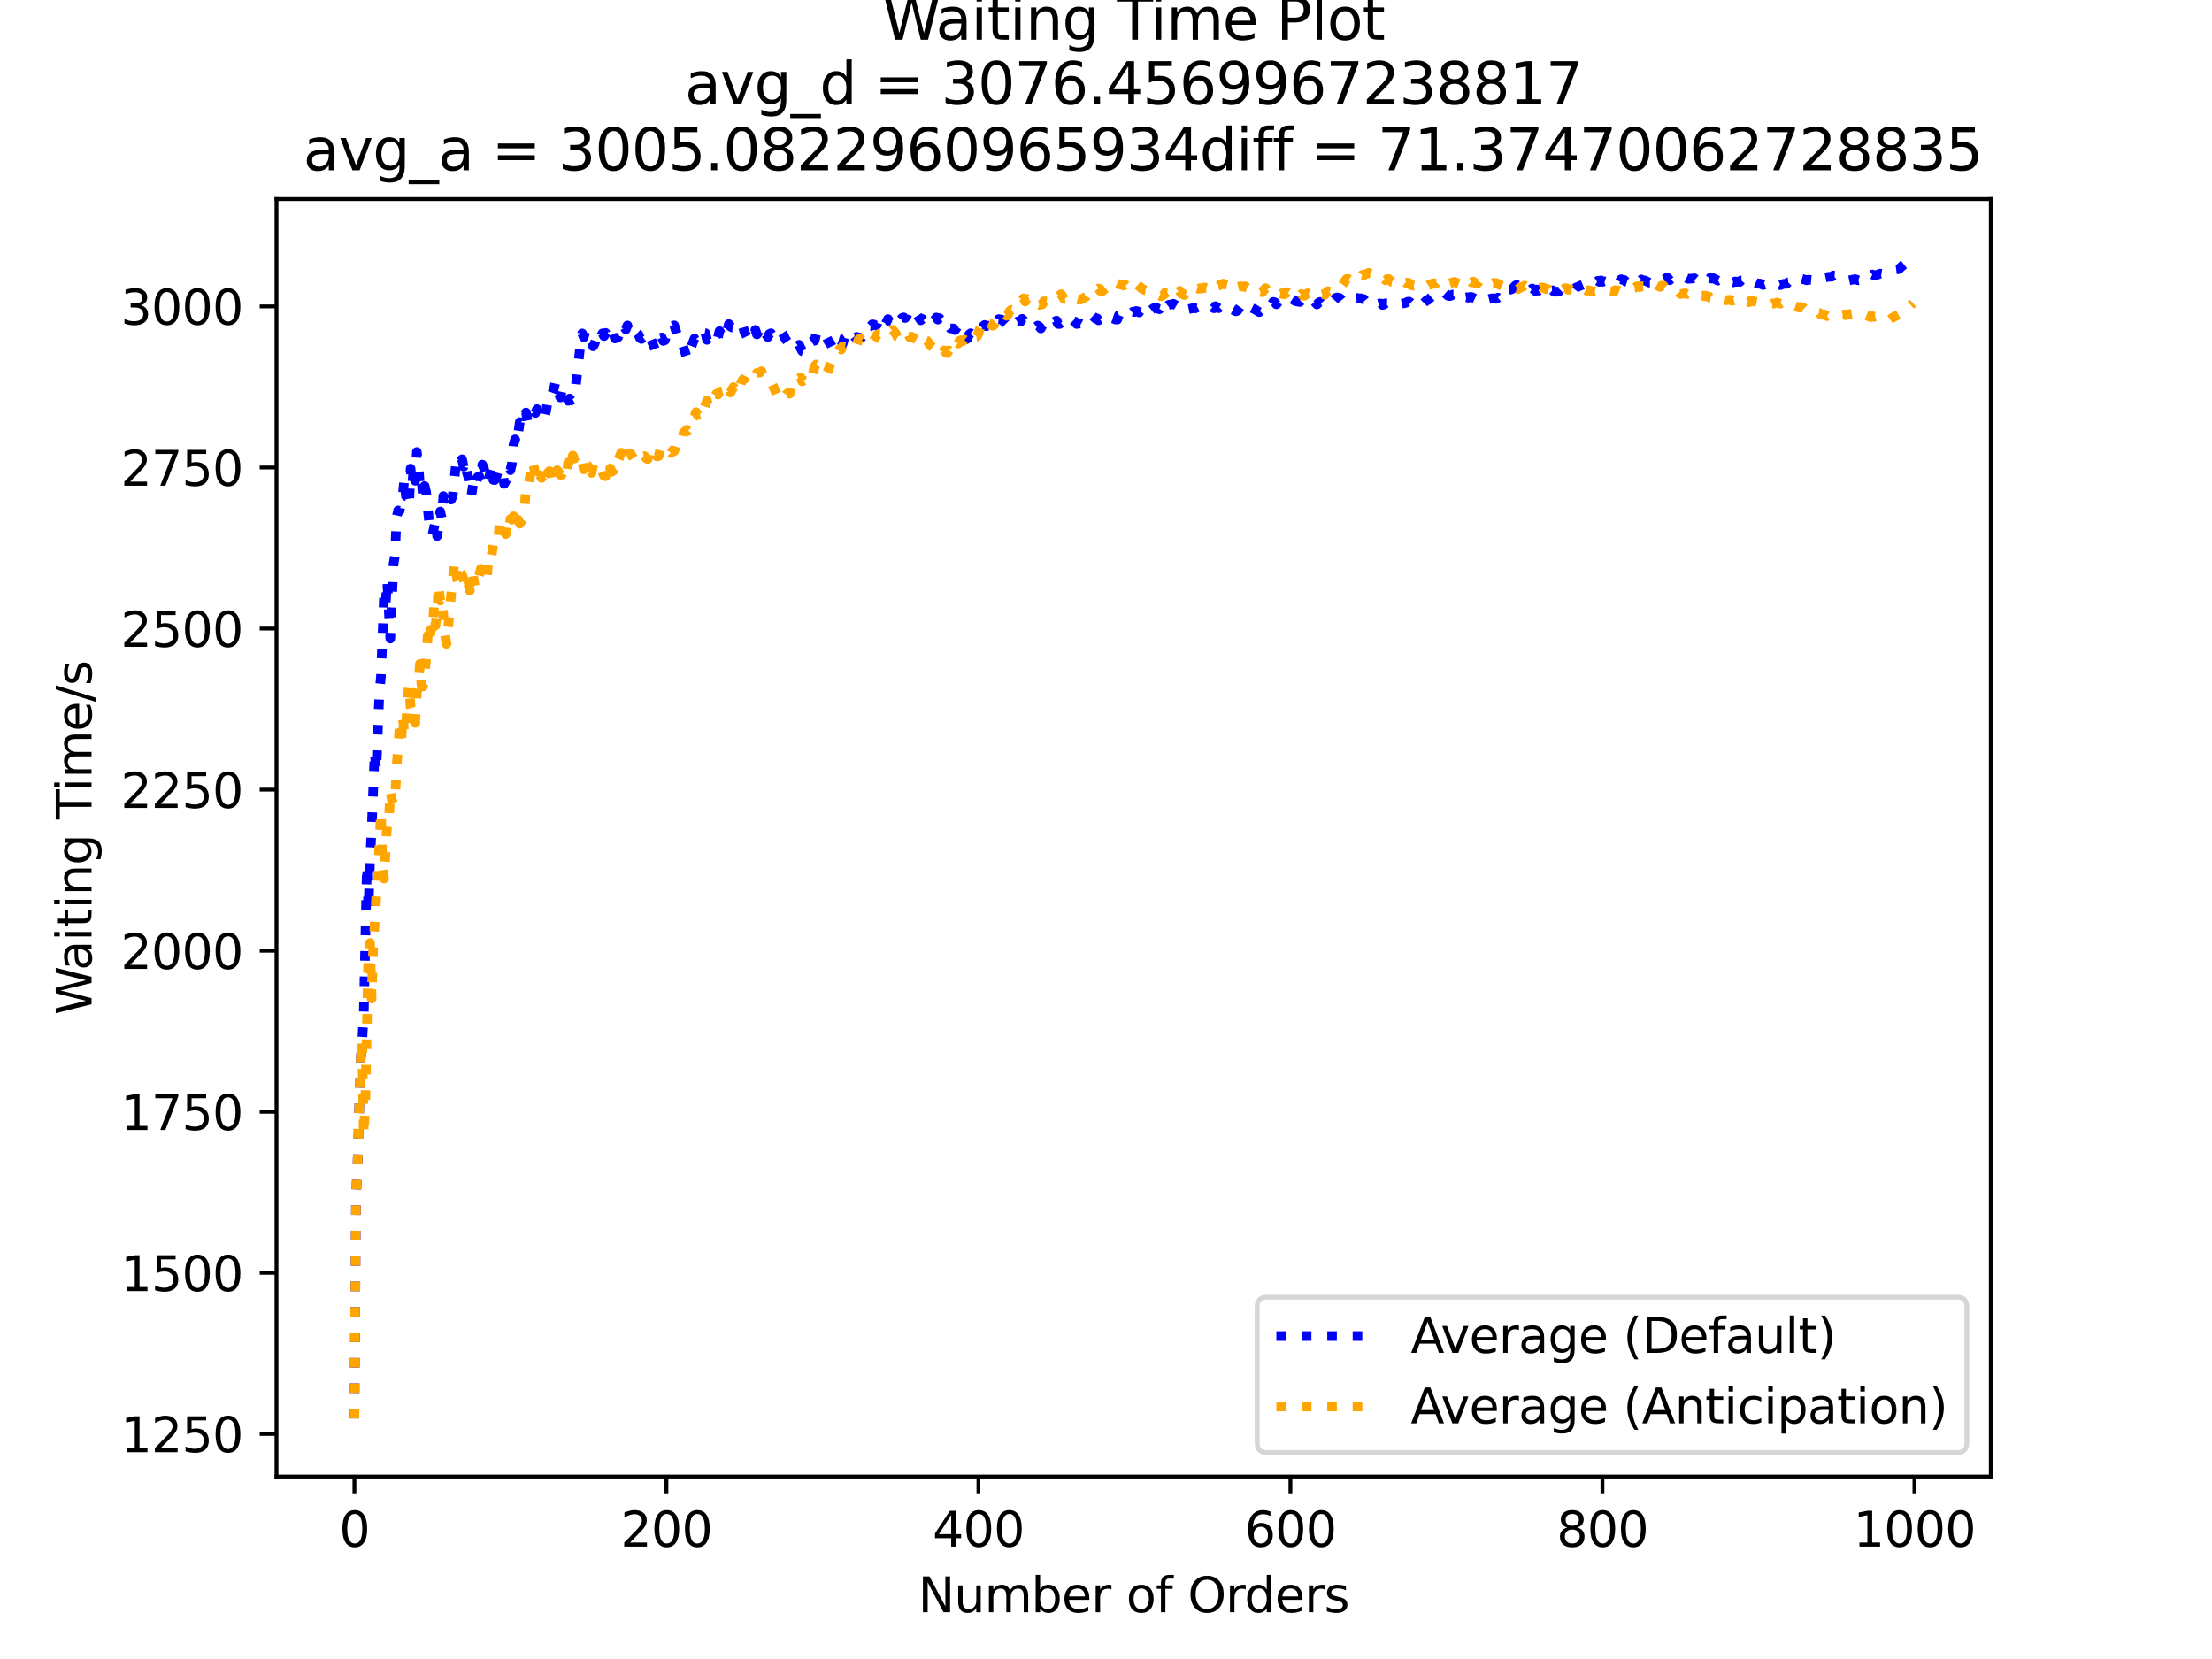 <?xml version="1.0" encoding="utf-8" standalone="no"?>
<!DOCTYPE svg PUBLIC "-//W3C//DTD SVG 1.1//EN"
  "http://www.w3.org/Graphics/SVG/1.1/DTD/svg11.dtd">
<svg xmlns:xlink="http://www.w3.org/1999/xlink" width="460.8pt" height="345.6pt" viewBox="0 0 460.8 345.6" xmlns="http://www.w3.org/2000/svg" version="1.1">
 <defs>
  <style type="text/css">*{stroke-linejoin: round; stroke-linecap: butt}</style>
 </defs>
 <g id="figure_1">
  <g id="patch_1">
   <path d="M 0 345.6 
L 460.8 345.6 
L 460.8 0 
L 0 0 
z
" style="fill: #ffffff"/>
  </g>
  <g id="axes_1">
   <g id="patch_2">
    <path d="M 57.6 307.584 
L 414.72 307.584 
L 414.72 41.472 
L 57.6 41.472 
z
" style="fill: #ffffff"/>
   </g>
   <g id="matplotlib.axis_1">
    <g id="xtick_1">
     <g id="line2d_1">
      <defs>
       <path id="m754c993956" d="M 0 0 
L 0 3.5 
" style="stroke: #000000; stroke-width: 0.8"/>
      </defs>
      <g>
       <use xlink:href="#m754c993956" x="73.833" y="307.584" style="stroke: #000000; stroke-width: 0.8"/>
      </g>
     </g>
     <g id="text_1">
      <!-- 0 -->
      <g transform="translate(70.651 322.182)scale(0.1 -0.1)">
       <defs>
        <path id="DejaVuSans-30" d="M 2034 4250 
Q 1547 4250 1301 3770 
Q 1056 3291 1056 2328 
Q 1056 1369 1301 889 
Q 1547 409 2034 409 
Q 2525 409 2770 889 
Q 3016 1369 3016 2328 
Q 3016 3291 2770 3770 
Q 2525 4250 2034 4250 
z
M 2034 4750 
Q 2819 4750 3233 4129 
Q 3647 3509 3647 2328 
Q 3647 1150 3233 529 
Q 2819 -91 2034 -91 
Q 1250 -91 836 529 
Q 422 1150 422 2328 
Q 422 3509 836 4129 
Q 1250 4750 2034 4750 
z
" transform="scale(0.016)"/>
       </defs>
       <use xlink:href="#DejaVuSans-30"/>
      </g>
     </g>
    </g>
    <g id="xtick_2">
     <g id="line2d_2">
      <g>
       <use xlink:href="#m754c993956" x="138.829" y="307.584" style="stroke: #000000; stroke-width: 0.8"/>
      </g>
     </g>
     <g id="text_2">
      <!-- 200 -->
      <g transform="translate(129.285 322.182)scale(0.1 -0.1)">
       <defs>
        <path id="DejaVuSans-32" d="M 1228 531 
L 3431 531 
L 3431 0 
L 469 0 
L 469 531 
Q 828 903 1448 1529 
Q 2069 2156 2228 2338 
Q 2531 2678 2651 2914 
Q 2772 3150 2772 3378 
Q 2772 3750 2511 3984 
Q 2250 4219 1831 4219 
Q 1534 4219 1204 4116 
Q 875 4013 500 3803 
L 500 4441 
Q 881 4594 1212 4672 
Q 1544 4750 1819 4750 
Q 2544 4750 2975 4387 
Q 3406 4025 3406 3419 
Q 3406 3131 3298 2873 
Q 3191 2616 2906 2266 
Q 2828 2175 2409 1742 
Q 1991 1309 1228 531 
z
" transform="scale(0.016)"/>
       </defs>
       <use xlink:href="#DejaVuSans-32"/>
       <use xlink:href="#DejaVuSans-30" x="63.623"/>
       <use xlink:href="#DejaVuSans-30" x="127.246"/>
      </g>
     </g>
    </g>
    <g id="xtick_3">
     <g id="line2d_3">
      <g>
       <use xlink:href="#m754c993956" x="203.825" y="307.584" style="stroke: #000000; stroke-width: 0.8"/>
      </g>
     </g>
     <g id="text_3">
      <!-- 400 -->
      <g transform="translate(194.281 322.182)scale(0.1 -0.1)">
       <defs>
        <path id="DejaVuSans-34" d="M 2419 4116 
L 825 1625 
L 2419 1625 
L 2419 4116 
z
M 2253 4666 
L 3047 4666 
L 3047 1625 
L 3713 1625 
L 3713 1100 
L 3047 1100 
L 3047 0 
L 2419 0 
L 2419 1100 
L 313 1100 
L 313 1709 
L 2253 4666 
z
" transform="scale(0.016)"/>
       </defs>
       <use xlink:href="#DejaVuSans-34"/>
       <use xlink:href="#DejaVuSans-30" x="63.623"/>
       <use xlink:href="#DejaVuSans-30" x="127.246"/>
      </g>
     </g>
    </g>
    <g id="xtick_4">
     <g id="line2d_4">
      <g>
       <use xlink:href="#m754c993956" x="268.82" y="307.584" style="stroke: #000000; stroke-width: 0.8"/>
      </g>
     </g>
     <g id="text_4">
      <!-- 600 -->
      <g transform="translate(259.277 322.182)scale(0.1 -0.1)">
       <defs>
        <path id="DejaVuSans-36" d="M 2113 2584 
Q 1688 2584 1439 2293 
Q 1191 2003 1191 1497 
Q 1191 994 1439 701 
Q 1688 409 2113 409 
Q 2538 409 2786 701 
Q 3034 994 3034 1497 
Q 3034 2003 2786 2293 
Q 2538 2584 2113 2584 
z
M 3366 4563 
L 3366 3988 
Q 3128 4100 2886 4159 
Q 2644 4219 2406 4219 
Q 1781 4219 1451 3797 
Q 1122 3375 1075 2522 
Q 1259 2794 1537 2939 
Q 1816 3084 2150 3084 
Q 2853 3084 3261 2657 
Q 3669 2231 3669 1497 
Q 3669 778 3244 343 
Q 2819 -91 2113 -91 
Q 1303 -91 875 529 
Q 447 1150 447 2328 
Q 447 3434 972 4092 
Q 1497 4750 2381 4750 
Q 2619 4750 2861 4703 
Q 3103 4656 3366 4563 
z
" transform="scale(0.016)"/>
       </defs>
       <use xlink:href="#DejaVuSans-36"/>
       <use xlink:href="#DejaVuSans-30" x="63.623"/>
       <use xlink:href="#DejaVuSans-30" x="127.246"/>
      </g>
     </g>
    </g>
    <g id="xtick_5">
     <g id="line2d_5">
      <g>
       <use xlink:href="#m754c993956" x="333.816" y="307.584" style="stroke: #000000; stroke-width: 0.8"/>
      </g>
     </g>
     <g id="text_5">
      <!-- 800 -->
      <g transform="translate(324.273 322.182)scale(0.1 -0.1)">
       <defs>
        <path id="DejaVuSans-38" d="M 2034 2216 
Q 1584 2216 1326 1975 
Q 1069 1734 1069 1313 
Q 1069 891 1326 650 
Q 1584 409 2034 409 
Q 2484 409 2743 651 
Q 3003 894 3003 1313 
Q 3003 1734 2745 1975 
Q 2488 2216 2034 2216 
z
M 1403 2484 
Q 997 2584 770 2862 
Q 544 3141 544 3541 
Q 544 4100 942 4425 
Q 1341 4750 2034 4750 
Q 2731 4750 3128 4425 
Q 3525 4100 3525 3541 
Q 3525 3141 3298 2862 
Q 3072 2584 2669 2484 
Q 3125 2378 3379 2068 
Q 3634 1759 3634 1313 
Q 3634 634 3220 271 
Q 2806 -91 2034 -91 
Q 1263 -91 848 271 
Q 434 634 434 1313 
Q 434 1759 690 2068 
Q 947 2378 1403 2484 
z
M 1172 3481 
Q 1172 3119 1398 2916 
Q 1625 2713 2034 2713 
Q 2441 2713 2670 2916 
Q 2900 3119 2900 3481 
Q 2900 3844 2670 4047 
Q 2441 4250 2034 4250 
Q 1625 4250 1398 4047 
Q 1172 3844 1172 3481 
z
" transform="scale(0.016)"/>
       </defs>
       <use xlink:href="#DejaVuSans-38"/>
       <use xlink:href="#DejaVuSans-30" x="63.623"/>
       <use xlink:href="#DejaVuSans-30" x="127.246"/>
      </g>
     </g>
    </g>
    <g id="xtick_6">
     <g id="line2d_6">
      <g>
       <use xlink:href="#m754c993956" x="398.812" y="307.584" style="stroke: #000000; stroke-width: 0.8"/>
      </g>
     </g>
     <g id="text_6">
      <!-- 1000 -->
      <g transform="translate(386.087 322.182)scale(0.1 -0.1)">
       <defs>
        <path id="DejaVuSans-31" d="M 794 531 
L 1825 531 
L 1825 4091 
L 703 3866 
L 703 4441 
L 1819 4666 
L 2450 4666 
L 2450 531 
L 3481 531 
L 3481 0 
L 794 0 
L 794 531 
z
" transform="scale(0.016)"/>
       </defs>
       <use xlink:href="#DejaVuSans-31"/>
       <use xlink:href="#DejaVuSans-30" x="63.623"/>
       <use xlink:href="#DejaVuSans-30" x="127.246"/>
       <use xlink:href="#DejaVuSans-30" x="190.869"/>
      </g>
     </g>
    </g>
    <g id="text_7">
     <!-- Number of Orders -->
     <g transform="translate(191.262 335.861)scale(0.1 -0.1)">
      <defs>
       <path id="DejaVuSans-4e" d="M 628 4666 
L 1478 4666 
L 3547 763 
L 3547 4666 
L 4159 4666 
L 4159 0 
L 3309 0 
L 1241 3903 
L 1241 0 
L 628 0 
L 628 4666 
z
" transform="scale(0.016)"/>
       <path id="DejaVuSans-75" d="M 544 1381 
L 544 3500 
L 1119 3500 
L 1119 1403 
Q 1119 906 1312 657 
Q 1506 409 1894 409 
Q 2359 409 2629 706 
Q 2900 1003 2900 1516 
L 2900 3500 
L 3475 3500 
L 3475 0 
L 2900 0 
L 2900 538 
Q 2691 219 2414 64 
Q 2138 -91 1772 -91 
Q 1169 -91 856 284 
Q 544 659 544 1381 
z
M 1991 3584 
L 1991 3584 
z
" transform="scale(0.016)"/>
       <path id="DejaVuSans-6d" d="M 3328 2828 
Q 3544 3216 3844 3400 
Q 4144 3584 4550 3584 
Q 5097 3584 5394 3201 
Q 5691 2819 5691 2113 
L 5691 0 
L 5113 0 
L 5113 2094 
Q 5113 2597 4934 2840 
Q 4756 3084 4391 3084 
Q 3944 3084 3684 2787 
Q 3425 2491 3425 1978 
L 3425 0 
L 2847 0 
L 2847 2094 
Q 2847 2600 2669 2842 
Q 2491 3084 2119 3084 
Q 1678 3084 1418 2786 
Q 1159 2488 1159 1978 
L 1159 0 
L 581 0 
L 581 3500 
L 1159 3500 
L 1159 2956 
Q 1356 3278 1631 3431 
Q 1906 3584 2284 3584 
Q 2666 3584 2933 3390 
Q 3200 3197 3328 2828 
z
" transform="scale(0.016)"/>
       <path id="DejaVuSans-62" d="M 3116 1747 
Q 3116 2381 2855 2742 
Q 2594 3103 2138 3103 
Q 1681 3103 1420 2742 
Q 1159 2381 1159 1747 
Q 1159 1113 1420 752 
Q 1681 391 2138 391 
Q 2594 391 2855 752 
Q 3116 1113 3116 1747 
z
M 1159 2969 
Q 1341 3281 1617 3432 
Q 1894 3584 2278 3584 
Q 2916 3584 3314 3078 
Q 3713 2572 3713 1747 
Q 3713 922 3314 415 
Q 2916 -91 2278 -91 
Q 1894 -91 1617 61 
Q 1341 213 1159 525 
L 1159 0 
L 581 0 
L 581 4863 
L 1159 4863 
L 1159 2969 
z
" transform="scale(0.016)"/>
       <path id="DejaVuSans-65" d="M 3597 1894 
L 3597 1613 
L 953 1613 
Q 991 1019 1311 708 
Q 1631 397 2203 397 
Q 2534 397 2845 478 
Q 3156 559 3463 722 
L 3463 178 
Q 3153 47 2828 -22 
Q 2503 -91 2169 -91 
Q 1331 -91 842 396 
Q 353 884 353 1716 
Q 353 2575 817 3079 
Q 1281 3584 2069 3584 
Q 2775 3584 3186 3129 
Q 3597 2675 3597 1894 
z
M 3022 2063 
Q 3016 2534 2758 2815 
Q 2500 3097 2075 3097 
Q 1594 3097 1305 2825 
Q 1016 2553 972 2059 
L 3022 2063 
z
" transform="scale(0.016)"/>
       <path id="DejaVuSans-72" d="M 2631 2963 
Q 2534 3019 2420 3045 
Q 2306 3072 2169 3072 
Q 1681 3072 1420 2755 
Q 1159 2438 1159 1844 
L 1159 0 
L 581 0 
L 581 3500 
L 1159 3500 
L 1159 2956 
Q 1341 3275 1631 3429 
Q 1922 3584 2338 3584 
Q 2397 3584 2469 3576 
Q 2541 3569 2628 3553 
L 2631 2963 
z
" transform="scale(0.016)"/>
       <path id="DejaVuSans-20" transform="scale(0.016)"/>
       <path id="DejaVuSans-6f" d="M 1959 3097 
Q 1497 3097 1228 2736 
Q 959 2375 959 1747 
Q 959 1119 1226 758 
Q 1494 397 1959 397 
Q 2419 397 2687 759 
Q 2956 1122 2956 1747 
Q 2956 2369 2687 2733 
Q 2419 3097 1959 3097 
z
M 1959 3584 
Q 2709 3584 3137 3096 
Q 3566 2609 3566 1747 
Q 3566 888 3137 398 
Q 2709 -91 1959 -91 
Q 1206 -91 779 398 
Q 353 888 353 1747 
Q 353 2609 779 3096 
Q 1206 3584 1959 3584 
z
" transform="scale(0.016)"/>
       <path id="DejaVuSans-66" d="M 2375 4863 
L 2375 4384 
L 1825 4384 
Q 1516 4384 1395 4259 
Q 1275 4134 1275 3809 
L 1275 3500 
L 2222 3500 
L 2222 3053 
L 1275 3053 
L 1275 0 
L 697 0 
L 697 3053 
L 147 3053 
L 147 3500 
L 697 3500 
L 697 3744 
Q 697 4328 969 4595 
Q 1241 4863 1831 4863 
L 2375 4863 
z
" transform="scale(0.016)"/>
       <path id="DejaVuSans-4f" d="M 2522 4238 
Q 1834 4238 1429 3725 
Q 1025 3213 1025 2328 
Q 1025 1447 1429 934 
Q 1834 422 2522 422 
Q 3209 422 3611 934 
Q 4013 1447 4013 2328 
Q 4013 3213 3611 3725 
Q 3209 4238 2522 4238 
z
M 2522 4750 
Q 3503 4750 4090 4092 
Q 4678 3434 4678 2328 
Q 4678 1225 4090 567 
Q 3503 -91 2522 -91 
Q 1538 -91 948 565 
Q 359 1222 359 2328 
Q 359 3434 948 4092 
Q 1538 4750 2522 4750 
z
" transform="scale(0.016)"/>
       <path id="DejaVuSans-64" d="M 2906 2969 
L 2906 4863 
L 3481 4863 
L 3481 0 
L 2906 0 
L 2906 525 
Q 2725 213 2448 61 
Q 2172 -91 1784 -91 
Q 1150 -91 751 415 
Q 353 922 353 1747 
Q 353 2572 751 3078 
Q 1150 3584 1784 3584 
Q 2172 3584 2448 3432 
Q 2725 3281 2906 2969 
z
M 947 1747 
Q 947 1113 1208 752 
Q 1469 391 1925 391 
Q 2381 391 2643 752 
Q 2906 1113 2906 1747 
Q 2906 2381 2643 2742 
Q 2381 3103 1925 3103 
Q 1469 3103 1208 2742 
Q 947 2381 947 1747 
z
" transform="scale(0.016)"/>
       <path id="DejaVuSans-73" d="M 2834 3397 
L 2834 2853 
Q 2591 2978 2328 3040 
Q 2066 3103 1784 3103 
Q 1356 3103 1142 2972 
Q 928 2841 928 2578 
Q 928 2378 1081 2264 
Q 1234 2150 1697 2047 
L 1894 2003 
Q 2506 1872 2764 1633 
Q 3022 1394 3022 966 
Q 3022 478 2636 193 
Q 2250 -91 1575 -91 
Q 1294 -91 989 -36 
Q 684 19 347 128 
L 347 722 
Q 666 556 975 473 
Q 1284 391 1588 391 
Q 1994 391 2212 530 
Q 2431 669 2431 922 
Q 2431 1156 2273 1281 
Q 2116 1406 1581 1522 
L 1381 1569 
Q 847 1681 609 1914 
Q 372 2147 372 2553 
Q 372 3047 722 3315 
Q 1072 3584 1716 3584 
Q 2034 3584 2315 3537 
Q 2597 3491 2834 3397 
z
" transform="scale(0.016)"/>
      </defs>
      <use xlink:href="#DejaVuSans-4e"/>
      <use xlink:href="#DejaVuSans-75" x="74.805"/>
      <use xlink:href="#DejaVuSans-6d" x="138.184"/>
      <use xlink:href="#DejaVuSans-62" x="235.596"/>
      <use xlink:href="#DejaVuSans-65" x="299.072"/>
      <use xlink:href="#DejaVuSans-72" x="360.596"/>
      <use xlink:href="#DejaVuSans-20" x="401.709"/>
      <use xlink:href="#DejaVuSans-6f" x="433.496"/>
      <use xlink:href="#DejaVuSans-66" x="494.678"/>
      <use xlink:href="#DejaVuSans-20" x="529.883"/>
      <use xlink:href="#DejaVuSans-4f" x="561.67"/>
      <use xlink:href="#DejaVuSans-72" x="640.381"/>
      <use xlink:href="#DejaVuSans-64" x="679.744"/>
      <use xlink:href="#DejaVuSans-65" x="743.221"/>
      <use xlink:href="#DejaVuSans-72" x="804.744"/>
      <use xlink:href="#DejaVuSans-73" x="845.857"/>
     </g>
    </g>
   </g>
   <g id="matplotlib.axis_2">
    <g id="ytick_1">
     <g id="line2d_7">
      <defs>
       <path id="m8b70f96770" d="M 0 0 
L -3.5 0 
" style="stroke: #000000; stroke-width: 0.8"/>
      </defs>
      <g>
       <use xlink:href="#m8b70f96770" x="57.6" y="298.714" style="stroke: #000000; stroke-width: 0.8"/>
      </g>
     </g>
     <g id="text_8">
      <!-- 1250 -->
      <g transform="translate(25.15 302.513)scale(0.1 -0.1)">
       <defs>
        <path id="DejaVuSans-35" d="M 691 4666 
L 3169 4666 
L 3169 4134 
L 1269 4134 
L 1269 2991 
Q 1406 3038 1543 3061 
Q 1681 3084 1819 3084 
Q 2600 3084 3056 2656 
Q 3513 2228 3513 1497 
Q 3513 744 3044 326 
Q 2575 -91 1722 -91 
Q 1428 -91 1123 -41 
Q 819 9 494 109 
L 494 744 
Q 775 591 1075 516 
Q 1375 441 1709 441 
Q 2250 441 2565 725 
Q 2881 1009 2881 1497 
Q 2881 1984 2565 2268 
Q 2250 2553 1709 2553 
Q 1456 2553 1204 2497 
Q 953 2441 691 2322 
L 691 4666 
z
" transform="scale(0.016)"/>
       </defs>
       <use xlink:href="#DejaVuSans-31"/>
       <use xlink:href="#DejaVuSans-32" x="63.623"/>
       <use xlink:href="#DejaVuSans-35" x="127.246"/>
       <use xlink:href="#DejaVuSans-30" x="190.869"/>
      </g>
     </g>
    </g>
    <g id="ytick_2">
     <g id="line2d_8">
      <g>
       <use xlink:href="#m8b70f96770" x="57.6" y="265.159" style="stroke: #000000; stroke-width: 0.8"/>
      </g>
     </g>
     <g id="text_9">
      <!-- 1500 -->
      <g transform="translate(25.15 268.958)scale(0.1 -0.1)">
       <use xlink:href="#DejaVuSans-31"/>
       <use xlink:href="#DejaVuSans-35" x="63.623"/>
       <use xlink:href="#DejaVuSans-30" x="127.246"/>
       <use xlink:href="#DejaVuSans-30" x="190.869"/>
      </g>
     </g>
    </g>
    <g id="ytick_3">
     <g id="line2d_9">
      <g>
       <use xlink:href="#m8b70f96770" x="57.6" y="231.604" style="stroke: #000000; stroke-width: 0.8"/>
      </g>
     </g>
     <g id="text_10">
      <!-- 1750 -->
      <g transform="translate(25.15 235.403)scale(0.1 -0.1)">
       <defs>
        <path id="DejaVuSans-37" d="M 525 4666 
L 3525 4666 
L 3525 4397 
L 1831 0 
L 1172 0 
L 2766 4134 
L 525 4134 
L 525 4666 
z
" transform="scale(0.016)"/>
       </defs>
       <use xlink:href="#DejaVuSans-31"/>
       <use xlink:href="#DejaVuSans-37" x="63.623"/>
       <use xlink:href="#DejaVuSans-35" x="127.246"/>
       <use xlink:href="#DejaVuSans-30" x="190.869"/>
      </g>
     </g>
    </g>
    <g id="ytick_4">
     <g id="line2d_10">
      <g>
       <use xlink:href="#m8b70f96770" x="57.6" y="198.049" style="stroke: #000000; stroke-width: 0.8"/>
      </g>
     </g>
     <g id="text_11">
      <!-- 2000 -->
      <g transform="translate(25.15 201.848)scale(0.1 -0.1)">
       <use xlink:href="#DejaVuSans-32"/>
       <use xlink:href="#DejaVuSans-30" x="63.623"/>
       <use xlink:href="#DejaVuSans-30" x="127.246"/>
       <use xlink:href="#DejaVuSans-30" x="190.869"/>
      </g>
     </g>
    </g>
    <g id="ytick_5">
     <g id="line2d_11">
      <g>
       <use xlink:href="#m8b70f96770" x="57.6" y="164.494" style="stroke: #000000; stroke-width: 0.8"/>
      </g>
     </g>
     <g id="text_12">
      <!-- 2250 -->
      <g transform="translate(25.15 168.294)scale(0.1 -0.1)">
       <use xlink:href="#DejaVuSans-32"/>
       <use xlink:href="#DejaVuSans-32" x="63.623"/>
       <use xlink:href="#DejaVuSans-35" x="127.246"/>
       <use xlink:href="#DejaVuSans-30" x="190.869"/>
      </g>
     </g>
    </g>
    <g id="ytick_6">
     <g id="line2d_12">
      <g>
       <use xlink:href="#m8b70f96770" x="57.6" y="130.94" style="stroke: #000000; stroke-width: 0.8"/>
      </g>
     </g>
     <g id="text_13">
      <!-- 2500 -->
      <g transform="translate(25.15 134.739)scale(0.1 -0.1)">
       <use xlink:href="#DejaVuSans-32"/>
       <use xlink:href="#DejaVuSans-35" x="63.623"/>
       <use xlink:href="#DejaVuSans-30" x="127.246"/>
       <use xlink:href="#DejaVuSans-30" x="190.869"/>
      </g>
     </g>
    </g>
    <g id="ytick_7">
     <g id="line2d_13">
      <g>
       <use xlink:href="#m8b70f96770" x="57.6" y="97.385" style="stroke: #000000; stroke-width: 0.8"/>
      </g>
     </g>
     <g id="text_14">
      <!-- 2750 -->
      <g transform="translate(25.15 101.184)scale(0.1 -0.1)">
       <use xlink:href="#DejaVuSans-32"/>
       <use xlink:href="#DejaVuSans-37" x="63.623"/>
       <use xlink:href="#DejaVuSans-35" x="127.246"/>
       <use xlink:href="#DejaVuSans-30" x="190.869"/>
      </g>
     </g>
    </g>
    <g id="ytick_8">
     <g id="line2d_14">
      <g>
       <use xlink:href="#m8b70f96770" x="57.6" y="63.83" style="stroke: #000000; stroke-width: 0.8"/>
      </g>
     </g>
     <g id="text_15">
      <!-- 3000 -->
      <g transform="translate(25.15 67.629)scale(0.1 -0.1)">
       <defs>
        <path id="DejaVuSans-33" d="M 2597 2516 
Q 3050 2419 3304 2112 
Q 3559 1806 3559 1356 
Q 3559 666 3084 287 
Q 2609 -91 1734 -91 
Q 1441 -91 1130 -33 
Q 819 25 488 141 
L 488 750 
Q 750 597 1062 519 
Q 1375 441 1716 441 
Q 2309 441 2620 675 
Q 2931 909 2931 1356 
Q 2931 1769 2642 2001 
Q 2353 2234 1838 2234 
L 1294 2234 
L 1294 2753 
L 1863 2753 
Q 2328 2753 2575 2939 
Q 2822 3125 2822 3475 
Q 2822 3834 2567 4026 
Q 2313 4219 1838 4219 
Q 1578 4219 1281 4162 
Q 984 4106 628 3988 
L 628 4550 
Q 988 4650 1302 4700 
Q 1616 4750 1894 4750 
Q 2613 4750 3031 4423 
Q 3450 4097 3450 3541 
Q 3450 3153 3228 2886 
Q 3006 2619 2597 2516 
z
" transform="scale(0.016)"/>
       </defs>
       <use xlink:href="#DejaVuSans-33"/>
       <use xlink:href="#DejaVuSans-30" x="63.623"/>
       <use xlink:href="#DejaVuSans-30" x="127.246"/>
       <use xlink:href="#DejaVuSans-30" x="190.869"/>
      </g>
     </g>
    </g>
    <g id="text_16">
     <!-- Waiting Time/s -->
     <g transform="translate(19.07 211.41)rotate(-90)scale(0.1 -0.1)">
      <defs>
       <path id="DejaVuSans-57" d="M 213 4666 
L 850 4666 
L 1831 722 
L 2809 4666 
L 3519 4666 
L 4500 722 
L 5478 4666 
L 6119 4666 
L 4947 0 
L 4153 0 
L 3169 4050 
L 2175 0 
L 1381 0 
L 213 4666 
z
" transform="scale(0.016)"/>
       <path id="DejaVuSans-61" d="M 2194 1759 
Q 1497 1759 1228 1600 
Q 959 1441 959 1056 
Q 959 750 1161 570 
Q 1363 391 1709 391 
Q 2188 391 2477 730 
Q 2766 1069 2766 1631 
L 2766 1759 
L 2194 1759 
z
M 3341 1997 
L 3341 0 
L 2766 0 
L 2766 531 
Q 2569 213 2275 61 
Q 1981 -91 1556 -91 
Q 1019 -91 701 211 
Q 384 513 384 1019 
Q 384 1609 779 1909 
Q 1175 2209 1959 2209 
L 2766 2209 
L 2766 2266 
Q 2766 2663 2505 2880 
Q 2244 3097 1772 3097 
Q 1472 3097 1187 3025 
Q 903 2953 641 2809 
L 641 3341 
Q 956 3463 1253 3523 
Q 1550 3584 1831 3584 
Q 2591 3584 2966 3190 
Q 3341 2797 3341 1997 
z
" transform="scale(0.016)"/>
       <path id="DejaVuSans-69" d="M 603 3500 
L 1178 3500 
L 1178 0 
L 603 0 
L 603 3500 
z
M 603 4863 
L 1178 4863 
L 1178 4134 
L 603 4134 
L 603 4863 
z
" transform="scale(0.016)"/>
       <path id="DejaVuSans-74" d="M 1172 4494 
L 1172 3500 
L 2356 3500 
L 2356 3053 
L 1172 3053 
L 1172 1153 
Q 1172 725 1289 603 
Q 1406 481 1766 481 
L 2356 481 
L 2356 0 
L 1766 0 
Q 1100 0 847 248 
Q 594 497 594 1153 
L 594 3053 
L 172 3053 
L 172 3500 
L 594 3500 
L 594 4494 
L 1172 4494 
z
" transform="scale(0.016)"/>
       <path id="DejaVuSans-6e" d="M 3513 2113 
L 3513 0 
L 2938 0 
L 2938 2094 
Q 2938 2591 2744 2837 
Q 2550 3084 2163 3084 
Q 1697 3084 1428 2787 
Q 1159 2491 1159 1978 
L 1159 0 
L 581 0 
L 581 3500 
L 1159 3500 
L 1159 2956 
Q 1366 3272 1645 3428 
Q 1925 3584 2291 3584 
Q 2894 3584 3203 3211 
Q 3513 2838 3513 2113 
z
" transform="scale(0.016)"/>
       <path id="DejaVuSans-67" d="M 2906 1791 
Q 2906 2416 2648 2759 
Q 2391 3103 1925 3103 
Q 1463 3103 1205 2759 
Q 947 2416 947 1791 
Q 947 1169 1205 825 
Q 1463 481 1925 481 
Q 2391 481 2648 825 
Q 2906 1169 2906 1791 
z
M 3481 434 
Q 3481 -459 3084 -895 
Q 2688 -1331 1869 -1331 
Q 1566 -1331 1297 -1286 
Q 1028 -1241 775 -1147 
L 775 -588 
Q 1028 -725 1275 -790 
Q 1522 -856 1778 -856 
Q 2344 -856 2625 -561 
Q 2906 -266 2906 331 
L 2906 616 
Q 2728 306 2450 153 
Q 2172 0 1784 0 
Q 1141 0 747 490 
Q 353 981 353 1791 
Q 353 2603 747 3093 
Q 1141 3584 1784 3584 
Q 2172 3584 2450 3431 
Q 2728 3278 2906 2969 
L 2906 3500 
L 3481 3500 
L 3481 434 
z
" transform="scale(0.016)"/>
       <path id="DejaVuSans-54" d="M -19 4666 
L 3928 4666 
L 3928 4134 
L 2272 4134 
L 2272 0 
L 1638 0 
L 1638 4134 
L -19 4134 
L -19 4666 
z
" transform="scale(0.016)"/>
       <path id="DejaVuSans-2f" d="M 1625 4666 
L 2156 4666 
L 531 -594 
L 0 -594 
L 1625 4666 
z
" transform="scale(0.016)"/>
      </defs>
      <use xlink:href="#DejaVuSans-57"/>
      <use xlink:href="#DejaVuSans-61" x="92.502"/>
      <use xlink:href="#DejaVuSans-69" x="153.781"/>
      <use xlink:href="#DejaVuSans-74" x="181.564"/>
      <use xlink:href="#DejaVuSans-69" x="220.773"/>
      <use xlink:href="#DejaVuSans-6e" x="248.557"/>
      <use xlink:href="#DejaVuSans-67" x="311.936"/>
      <use xlink:href="#DejaVuSans-20" x="375.412"/>
      <use xlink:href="#DejaVuSans-54" x="407.199"/>
      <use xlink:href="#DejaVuSans-69" x="465.158"/>
      <use xlink:href="#DejaVuSans-6d" x="492.941"/>
      <use xlink:href="#DejaVuSans-65" x="590.354"/>
      <use xlink:href="#DejaVuSans-2f" x="651.877"/>
      <use xlink:href="#DejaVuSans-73" x="685.568"/>
     </g>
    </g>
   </g>
   <g id="line2d_15">
    <path d="M 73.833 295.488 
L 74.158 249.588 
L 74.483 242.37 
L 75.133 220.754 
L 75.458 216.699 
L 75.783 211.035 
L 76.433 180.202 
L 76.758 189.587 
L 77.083 179.115 
L 77.408 173.185 
L 78.057 156.501 
L 78.382 160.629 
L 79.032 144.24 
L 79.357 140.991 
L 80.007 123.972 
L 80.332 126.048 
L 80.657 120.887 
L 81.307 133.027 
L 81.957 117.635 
L 82.282 115.657 
L 82.607 107.827 
L 82.932 106.343 
L 83.257 106.411 
L 83.582 104.396 
L 83.907 103.165 
L 84.232 99.715 
L 84.557 103.33 
L 84.882 103.555 
L 85.207 105.496 
L 85.532 97.617 
L 85.857 101.144 
L 86.182 97.336 
L 86.507 100.158 
L 86.832 94.161 
L 87.157 96.793 
L 87.482 101.278 
L 87.807 99.903 
L 88.132 103.692 
L 88.457 101.25 
L 88.782 102.558 
L 89.432 109.186 
L 89.757 109.865 
L 90.082 111.431 
L 90.732 108.454 
L 91.057 111.667 
L 91.382 109.704 
L 91.707 106.566 
L 92.032 108.002 
L 92.357 103.349 
L 92.682 104.428 
L 93.007 103.553 
L 93.331 104.292 
L 93.656 103.655 
L 93.981 104.07 
L 94.306 103.318 
L 94.956 96.994 
L 95.281 96.657 
L 95.606 97.603 
L 95.931 96.331 
L 96.256 95.675 
L 96.581 97.213 
L 96.906 96.096 
L 97.231 98.302 
L 97.556 99.429 
L 98.206 103.251 
L 98.531 100.979 
L 98.856 99.777 
L 99.181 100.908 
L 99.506 99.399 
L 99.831 99.198 
L 100.156 100.28 
L 100.481 96.797 
L 100.806 97.492 
L 101.456 100.616 
L 101.781 99.865 
L 102.431 97.274 
L 102.756 99.972 
L 103.081 100.001 
L 103.406 99.32 
L 103.731 98.102 
L 104.056 98.63 
L 104.381 98.783 
L 104.706 98.313 
L 105.031 100.797 
L 105.356 100.214 
L 105.681 98.318 
L 106.006 97.287 
L 106.331 97.945 
L 106.656 96.525 
L 106.981 92.659 
L 107.306 91.534 
L 107.631 92.51 
L 108.281 87.93 
L 108.606 88.297 
L 108.931 86.641 
L 109.255 87 
L 109.58 85.933 
L 109.905 87.688 
L 110.555 87.348 
L 111.205 85.409 
L 111.53 86.039 
L 111.855 85.224 
L 112.18 86.378 
L 112.505 85.845 
L 112.83 86.104 
L 113.155 87.022 
L 113.48 86.865 
L 113.805 85.411 
L 114.13 83.257 
L 114.455 83.497 
L 115.43 80.84 
L 115.755 79.367 
L 116.08 80.456 
L 116.405 81.993 
L 116.73 82.795 
L 117.055 81.433 
L 117.38 81.839 
L 117.705 81.18 
L 118.355 83.498 
L 118.68 83.021 
L 119.005 83.408 
L 119.33 83.213 
L 119.655 82.226 
L 119.98 80.15 
L 120.955 71.417 
L 121.28 69.464 
L 121.605 70.249 
L 121.93 69.141 
L 122.255 69.71 
L 122.905 69.543 
L 123.23 70.614 
L 123.555 72.156 
L 123.88 71.556 
L 124.205 70.518 
L 124.53 70.095 
L 124.855 69.179 
L 125.179 70.13 
L 125.504 69.446 
L 125.829 70.019 
L 126.154 69.353 
L 126.479 70.196 
L 126.804 69.836 
L 127.129 69.889 
L 127.454 69 
L 127.779 69.54 
L 128.104 70.516 
L 128.754 70.259 
L 129.404 68.728 
L 129.729 69.344 
L 130.054 68.153 
L 130.379 68.62 
L 130.704 67.802 
L 131.029 68.978 
L 132.004 70.124 
L 132.329 69.883 
L 132.654 69.319 
L 132.979 69.618 
L 133.304 70.376 
L 133.629 70.616 
L 134.279 70.105 
L 134.604 71.061 
L 134.929 71.338 
L 135.254 71.353 
L 135.579 70.544 
L 136.554 73.064 
L 136.879 72.412 
L 137.529 70.417 
L 137.854 70.305 
L 138.179 71.023 
L 138.504 70.9 
L 138.829 69.724 
L 139.154 69.132 
L 139.479 69.273 
L 139.804 69.076 
L 140.129 67.973 
L 140.454 67.78 
L 141.103 69.86 
L 141.428 69.831 
L 141.753 70.428 
L 143.053 74.421 
L 143.703 72.013 
L 144.028 72.198 
L 144.678 70.529 
L 145.003 70.934 
L 145.328 69.935 
L 145.978 69.579 
L 146.303 69.909 
L 146.628 69.339 
L 146.953 69.402 
L 147.278 70.8 
L 147.603 70.479 
L 147.928 69.932 
L 148.253 70.468 
L 148.578 70.761 
L 148.903 70.081 
L 149.228 70.128 
L 149.553 70.341 
L 149.878 68.981 
L 150.203 69.577 
L 150.853 69.654 
L 151.178 70.347 
L 151.828 67.515 
L 152.153 68.007 
L 152.478 68.211 
L 153.128 68.141 
L 153.453 67.963 
L 153.778 68.431 
L 154.103 68.55 
L 154.428 67.853 
L 154.753 68.001 
L 155.078 69.144 
L 155.728 70.405 
L 156.053 70.58 
L 156.703 70.276 
L 157.027 70.514 
L 157.352 68.726 
L 157.677 69.659 
L 158.002 69.191 
L 158.327 68.154 
L 158.652 68.888 
L 158.977 68.691 
L 159.627 69.686 
L 159.952 70.212 
L 160.277 69.581 
L 160.602 69.42 
L 160.927 69.967 
L 161.252 70.045 
L 161.577 69.274 
L 161.902 69.37 
L 162.227 69.599 
L 162.552 69.489 
L 162.877 69.233 
L 163.202 69.722 
L 163.527 70.471 
L 164.177 71.426 
L 164.502 71.383 
L 165.152 72.619 
L 165.477 72.376 
L 165.802 72.314 
L 166.452 71.829 
L 167.102 73.146 
L 168.077 73.469 
L 168.402 73.069 
L 168.727 72.393 
L 169.052 71.25 
L 169.377 71.021 
L 169.702 70.971 
L 170.027 69.553 
L 170.352 69.998 
L 170.677 70.221 
L 171.002 69.973 
L 171.327 70.162 
L 171.652 70.105 
L 171.977 69.838 
L 172.627 71.17 
L 172.951 71.491 
L 173.276 72.164 
L 173.601 71.575 
L 173.926 71.557 
L 174.251 71.735 
L 174.576 72.238 
L 174.901 71.679 
L 175.226 72.211 
L 175.551 71.597 
L 175.876 70.382 
L 176.201 70.166 
L 176.526 69.32 
L 176.851 69.01 
L 177.176 69.026 
L 178.151 70.296 
L 178.476 70.186 
L 178.801 70.651 
L 179.126 70.344 
L 179.451 70.345 
L 180.101 69.042 
L 180.426 69.003 
L 181.076 67.906 
L 181.401 67.931 
L 181.726 67.564 
L 182.051 67.61 
L 182.376 67.798 
L 182.701 67.633 
L 183.026 66.696 
L 183.676 67.738 
L 184.001 67.355 
L 184.326 67.789 
L 184.976 66.471 
L 185.301 66.997 
L 185.626 67.224 
L 185.951 66.155 
L 186.276 66.459 
L 186.601 66.243 
L 186.926 66.606 
L 187.576 66.677 
L 187.901 66.251 
L 188.226 66.117 
L 188.55 66.26 
L 188.875 65.883 
L 189.2 64.97 
L 189.525 65.006 
L 189.85 65.501 
L 190.175 65.208 
L 190.5 65.796 
L 190.825 65.845 
L 191.15 65.696 
L 191.8 66.723 
L 192.125 66.449 
L 192.45 66.734 
L 192.775 66.534 
L 193.1 66.934 
L 193.425 66.587 
L 193.75 66.809 
L 194.075 67.378 
L 194.725 66.623 
L 195.05 66.148 
L 195.375 66.58 
L 195.7 66.273 
L 196.35 67.179 
L 196.675 66.919 
L 197 66.929 
L 197.975 68.419 
L 198.625 68.426 
L 198.95 68.768 
L 199.6 67.847 
L 199.925 68.458 
L 200.25 68.823 
L 200.9 70.259 
L 201.225 70.706 
L 201.55 70.513 
L 201.875 69.709 
L 202.2 69.428 
L 202.525 69.733 
L 202.85 69.159 
L 203.175 68.898 
L 203.5 69.156 
L 204.15 68.679 
L 204.799 68 
L 205.124 67.692 
L 205.449 67.945 
L 205.774 67.856 
L 206.099 68.198 
L 206.424 68.211 
L 206.749 68.598 
L 207.074 68.408 
L 208.049 66.476 
L 208.699 66.575 
L 209.674 67.535 
L 209.999 67.875 
L 210.324 67.701 
L 210.649 67.806 
L 210.974 68.162 
L 211.624 67.207 
L 211.949 66.986 
L 212.599 67.015 
L 212.924 66.419 
L 213.574 67.115 
L 214.224 67.859 
L 214.874 68.145 
L 215.199 67.757 
L 215.849 68.077 
L 216.174 67.825 
L 216.499 68.015 
L 216.824 68.421 
L 217.474 67.278 
L 217.799 66.895 
L 218.449 66.726 
L 218.774 67.058 
L 219.099 66.818 
L 219.424 67.137 
L 220.074 66.794 
L 220.398 67.483 
L 220.723 67.506 
L 221.048 67.277 
L 221.373 67.315 
L 221.698 66.722 
L 222.023 66.809 
L 222.348 66.632 
L 222.998 66.996 
L 223.323 66.569 
L 223.648 66.874 
L 223.973 66.999 
L 224.298 67.497 
L 224.948 67.377 
L 225.273 67.555 
L 225.923 67.465 
L 226.573 66.999 
L 226.898 66.665 
L 227.223 66.089 
L 227.548 65.742 
L 228.198 66.359 
L 228.523 66.323 
L 228.848 66.725 
L 229.173 66.522 
L 229.498 66.536 
L 230.473 66.042 
L 231.123 66.453 
L 231.448 65.961 
L 231.773 66.31 
L 232.423 66.557 
L 232.748 66.578 
L 233.073 65.658 
L 233.398 65.529 
L 233.723 65.674 
L 234.048 65.203 
L 234.373 65.315 
L 234.698 64.956 
L 235.023 64.874 
L 235.673 65.181 
L 235.998 64.93 
L 236.322 64.999 
L 236.647 64.793 
L 236.972 64.852 
L 237.297 65.083 
L 237.622 64.661 
L 237.947 63.998 
L 238.272 63.803 
L 239.572 64.8 
L 240.222 64.258 
L 240.547 64.095 
L 240.872 64.075 
L 241.197 64.326 
L 241.522 64.422 
L 241.847 63.853 
L 242.172 64.277 
L 242.497 63.514 
L 242.822 63.141 
L 243.147 63.765 
L 243.472 63.496 
L 244.122 63.4 
L 244.447 63.281 
L 245.097 63.667 
L 245.422 64.014 
L 245.747 63.648 
L 246.072 63.826 
L 246.397 64.232 
L 246.722 64.331 
L 247.047 64.625 
L 247.372 64.445 
L 248.022 64.314 
L 248.347 64.249 
L 248.672 64.062 
L 248.997 64.243 
L 249.972 63.748 
L 250.297 63.754 
L 250.622 64.002 
L 251.922 63.914 
L 252.246 64.076 
L 252.571 63.979 
L 252.896 64.23 
L 253.221 63.777 
L 253.871 64.208 
L 254.196 63.888 
L 254.846 64.369 
L 255.171 64.557 
L 255.496 64.539 
L 255.821 64.239 
L 256.146 64.491 
L 256.471 64.378 
L 257.446 64.85 
L 257.771 64.745 
L 258.421 63.816 
L 258.746 63.309 
L 259.071 63.402 
L 259.396 63.886 
L 259.721 63.728 
L 260.046 63.998 
L 260.371 63.959 
L 261.021 64.279 
L 261.346 64.396 
L 261.996 64.822 
L 262.321 65.019 
L 262.646 64.698 
L 263.296 64.817 
L 263.621 64.721 
L 264.271 63.582 
L 264.921 63.384 
L 265.246 62.888 
L 265.571 62.971 
L 265.896 63.388 
L 266.546 62.568 
L 266.871 62.717 
L 267.521 62.533 
L 267.846 62.193 
L 268.17 62.119 
L 269.145 62.271 
L 269.795 62.715 
L 270.77 62.92 
L 271.095 62.573 
L 271.42 62.617 
L 271.745 62.802 
L 272.07 62.47 
L 272.395 62.471 
L 272.72 62.33 
L 273.045 62.57 
L 273.695 62.704 
L 274.345 63.418 
L 274.67 63.065 
L 274.995 62.896 
L 275.32 63.028 
L 275.645 63.385 
L 275.97 63.503 
L 276.295 63.248 
L 276.62 63.42 
L 276.945 62.953 
L 277.27 62.707 
L 277.595 62.755 
L 278.245 62.039 
L 278.57 61.962 
L 278.895 62.009 
L 279.22 62.17 
L 279.545 62.556 
L 279.87 62.224 
L 280.195 62.307 
L 280.52 62.119 
L 281.495 62.015 
L 281.82 62.137 
L 282.795 62.073 
L 283.12 62.161 
L 283.445 62.133 
L 283.769 62.291 
L 284.094 62.283 
L 284.419 62.683 
L 285.069 62.585 
L 285.394 62.412 
L 285.719 62.792 
L 286.694 63.418 
L 287.344 63.227 
L 287.669 63.23 
L 287.994 63.537 
L 288.319 63.45 
L 288.644 63.189 
L 289.294 63.2 
L 289.619 63.333 
L 290.269 63.035 
L 290.919 62.992 
L 291.244 63.265 
L 291.569 63.365 
L 292.869 63.09 
L 293.194 62.878 
L 293.519 62.825 
L 293.844 63.031 
L 294.169 63.372 
L 295.794 63.598 
L 296.119 63.107 
L 296.444 63.301 
L 297.094 62.637 
L 297.419 62.541 
L 298.394 61.677 
L 298.719 61.164 
L 300.018 61.155 
L 300.668 61.1 
L 300.993 61.031 
L 301.643 61.613 
L 301.968 61.686 
L 302.293 61.604 
L 302.618 61.36 
L 302.943 61.361 
L 303.268 61.641 
L 303.593 61.252 
L 303.918 61.58 
L 304.243 61.59 
L 304.568 61.424 
L 304.893 61.854 
L 305.218 61.966 
L 305.543 61.919 
L 305.868 62.021 
L 306.193 61.859 
L 306.518 61.852 
L 307.493 62.317 
L 308.143 62.667 
L 308.468 62.649 
L 309.118 62.349 
L 309.443 62.588 
L 309.768 62.581 
L 310.093 62.319 
L 310.743 62.151 
L 311.068 62.137 
L 311.718 62.254 
L 312.043 61.995 
L 312.368 62.227 
L 312.693 61.723 
L 313.343 61.475 
L 313.993 60.652 
L 314.318 60.306 
L 314.643 60.333 
L 314.968 60.215 
L 315.293 59.96 
L 315.617 59.538 
L 315.942 59.345 
L 316.592 59.812 
L 316.917 60.054 
L 317.242 59.969 
L 317.567 60.053 
L 317.892 60.281 
L 318.867 60.385 
L 319.192 60.095 
L 319.517 60.287 
L 319.842 60.618 
L 320.167 60.311 
L 320.492 60.553 
L 321.142 60.023 
L 321.467 59.795 
L 322.117 59.974 
L 322.442 60.399 
L 323.092 60.502 
L 323.417 60.464 
L 323.742 60.773 
L 324.717 60.744 
L 325.367 60.117 
L 326.017 59.818 
L 326.992 60.188 
L 327.317 60.328 
L 327.642 60.26 
L 327.967 60.353 
L 328.292 59.914 
L 329.917 59.227 
L 330.242 59.288 
L 331.217 59.031 
L 331.541 58.581 
L 331.866 58.766 
L 332.516 58.713 
L 332.841 58.507 
L 333.166 58.715 
L 333.491 58.413 
L 333.816 58.707 
L 334.141 58.59 
L 334.466 58.696 
L 334.791 58.68 
L 335.116 58.959 
L 335.766 59.126 
L 337.391 58.695 
L 337.716 58.173 
L 338.041 58.311 
L 338.366 58.322 
L 338.691 58.666 
L 339.016 58.768 
L 339.341 58.674 
L 339.666 58.847 
L 340.641 58.98 
L 340.966 58.697 
L 341.616 58.57 
L 341.941 58.219 
L 342.266 58.457 
L 342.591 58.411 
L 343.566 58.87 
L 343.891 58.869 
L 344.216 58.401 
L 344.541 58.43 
L 344.866 58.246 
L 345.516 58.233 
L 345.841 58.445 
L 346.816 58.153 
L 347.141 57.897 
L 347.465 57.929 
L 347.79 58.381 
L 348.115 58.129 
L 349.09 58.082 
L 349.74 58.035 
L 350.39 57.648 
L 350.715 57.622 
L 351.365 57.95 
L 351.69 58.089 
L 352.99 57.979 
L 353.315 58.251 
L 353.64 57.973 
L 354.29 58.116 
L 354.94 58.362 
L 355.265 58.241 
L 355.915 58.3 
L 356.24 57.902 
L 356.565 58.045 
L 356.89 57.944 
L 357.865 58.456 
L 358.19 58.297 
L 358.515 58.513 
L 359.165 58.497 
L 359.49 58.641 
L 360.465 58.537 
L 360.79 58.753 
L 361.115 58.813 
L 361.44 58.645 
L 361.765 58.728 
L 362.09 58.655 
L 362.415 58.739 
L 362.74 58.396 
L 363.065 58.385 
L 363.389 58.654 
L 363.714 58.714 
L 364.364 58.403 
L 364.689 58.712 
L 365.014 58.636 
L 365.339 58.68 
L 366.314 59.118 
L 366.639 59.079 
L 367.289 59.374 
L 367.939 59.143 
L 368.914 59.066 
L 369.239 59.289 
L 369.889 59.212 
L 370.214 59.093 
L 370.864 59.405 
L 371.514 59.139 
L 372.164 59.127 
L 372.489 58.799 
L 372.814 58.763 
L 373.139 58.916 
L 373.464 58.746 
L 373.789 58.403 
L 374.114 58.597 
L 374.439 58.492 
L 375.089 58.017 
L 376.389 58.384 
L 376.714 58.27 
L 377.364 58.33 
L 377.689 58.308 
L 378.014 57.963 
L 378.339 57.844 
L 379.313 58.175 
L 379.638 58.103 
L 379.963 57.867 
L 380.938 57.664 
L 381.588 57.646 
L 381.913 57.385 
L 382.238 57.406 
L 382.888 57.59 
L 383.213 57.611 
L 384.838 58.488 
L 386.463 58.151 
L 387.113 58.395 
L 388.088 58.208 
L 388.738 57.773 
L 389.063 57.908 
L 389.388 57.713 
L 390.038 57.174 
L 390.363 57.317 
L 391.013 57.263 
L 391.663 56.996 
L 392.313 57.097 
L 392.963 57.045 
L 393.288 56.766 
L 393.613 56.715 
L 394.912 56.138 
L 395.562 56.057 
L 396.537 55.152 
L 398.487 53.568 
L 398.487 53.568 
" clip-path="url(#p1153b94c72)" style="fill: none; stroke-dasharray: 2,3.3; stroke-dashoffset: 0; stroke: #0000ff; stroke-width: 2"/>
   </g>
   <g id="line2d_16">
    <path d="M 73.833 295.488 
L 74.158 249.588 
L 74.483 242.37 
L 75.133 220.754 
L 75.458 216.699 
L 75.783 236.499 
L 76.108 229.068 
L 76.758 197.712 
L 77.083 196.449 
L 77.408 208.019 
L 77.732 197.74 
L 79.032 175.917 
L 79.357 169.117 
L 79.682 180.562 
L 80.007 183.017 
L 80.657 171.403 
L 80.982 171.518 
L 81.307 164.716 
L 81.632 166.64 
L 81.957 167.421 
L 82.282 167.106 
L 82.607 159.783 
L 83.257 151.608 
L 83.582 154.157 
L 83.907 149.168 
L 84.232 152.894 
L 84.557 152.191 
L 84.882 145.711 
L 85.207 142.783 
L 85.532 147.222 
L 85.857 148.394 
L 86.182 148.384 
L 86.507 150.584 
L 86.832 144.385 
L 87.157 142.49 
L 87.482 138.304 
L 87.807 142.873 
L 88.132 142.998 
L 88.782 137.209 
L 89.107 132.403 
L 89.432 134.247 
L 89.757 131.157 
L 90.082 131.824 
L 90.407 126.416 
L 90.732 130.257 
L 91.057 127.483 
L 91.382 121.783 
L 91.707 125.107 
L 92.032 124.474 
L 92.682 132.091 
L 93.007 134.126 
L 93.331 131.097 
L 93.981 123.734 
L 94.306 121.051 
L 94.631 116.892 
L 95.281 120.849 
L 95.606 121.755 
L 95.931 119.318 
L 96.256 119.697 
L 96.581 120.683 
L 96.906 122.677 
L 97.231 123.03 
L 97.556 121.564 
L 97.881 123.039 
L 98.206 120.011 
L 98.531 119.871 
L 98.856 121.994 
L 99.181 122.529 
L 100.156 118.492 
L 100.481 118.753 
L 100.806 119.982 
L 101.131 119.2 
L 101.456 120.105 
L 101.781 115.843 
L 102.106 115.118 
L 102.431 115.592 
L 102.756 113.483 
L 103.081 113.218 
L 103.406 113.579 
L 103.731 113.243 
L 104.056 109.072 
L 104.381 109.299 
L 104.706 108.811 
L 105.031 109.523 
L 105.356 111.267 
L 105.681 108.945 
L 106.006 110.091 
L 106.331 108.128 
L 106.656 108.252 
L 106.981 107.548 
L 107.306 109.526 
L 107.631 109.151 
L 107.956 108.291 
L 108.281 109.098 
L 108.931 107.99 
L 109.255 106.159 
L 109.58 101.578 
L 109.905 100.202 
L 110.23 100.459 
L 110.88 96.051 
L 111.205 97.127 
L 111.53 99.009 
L 111.855 98.048 
L 112.18 99.794 
L 112.505 98.984 
L 112.83 99.574 
L 113.155 99.184 
L 113.48 100.63 
L 113.805 99.985 
L 114.13 98.487 
L 114.455 98.157 
L 114.78 98.653 
L 115.105 100.36 
L 115.755 99.724 
L 116.08 97.956 
L 116.73 98.914 
L 117.055 98.882 
L 117.38 98.182 
L 117.705 97.947 
L 118.03 98.959 
L 118.355 96.331 
L 118.68 97.665 
L 119.005 97.918 
L 119.33 94.895 
L 119.655 95.522 
L 119.98 94.699 
L 120.305 95.349 
L 120.63 95.622 
L 120.955 96.155 
L 121.28 95.933 
L 121.605 97.775 
L 121.93 97.331 
L 122.255 96.139 
L 122.58 96.772 
L 122.905 98.11 
L 123.23 98.507 
L 123.555 96.849 
L 123.88 96.608 
L 124.205 96.613 
L 124.53 96.389 
L 124.855 96.648 
L 125.829 99.128 
L 126.154 99.199 
L 126.479 97.863 
L 126.804 99.278 
L 127.129 97.588 
L 127.454 98.263 
L 127.779 98.041 
L 128.104 97.291 
L 128.429 95.399 
L 128.754 95.931 
L 129.404 94.308 
L 129.729 94.904 
L 130.054 94.817 
L 130.379 96.242 
L 130.704 95.737 
L 131.029 94.426 
L 131.354 94.509 
L 132.004 95.554 
L 132.329 95.373 
L 132.654 95.573 
L 133.304 94.494 
L 133.629 94.936 
L 133.954 95.135 
L 134.279 95.026 
L 134.604 95.443 
L 134.929 95.637 
L 135.254 94.184 
L 135.579 93.773 
L 135.904 94.747 
L 136.229 94.741 
L 136.554 94.328 
L 136.879 95.084 
L 137.204 95.006 
L 137.529 93.754 
L 137.854 93.831 
L 138.179 93.741 
L 138.504 94.497 
L 138.829 94.676 
L 139.154 94.188 
L 139.479 94.014 
L 139.804 94.354 
L 140.129 93.85 
L 140.454 93.979 
L 140.779 92.932 
L 141.103 93.112 
L 141.428 92.237 
L 141.753 92.274 
L 142.078 91.791 
L 142.403 90.18 
L 143.053 89.541 
L 143.378 89.777 
L 143.703 89.335 
L 144.028 87.624 
L 144.353 86.942 
L 144.678 86.749 
L 145.003 85.855 
L 145.328 86.454 
L 145.653 86.226 
L 145.978 86.936 
L 146.628 85.461 
L 147.278 83.458 
L 147.603 84.522 
L 147.928 84.648 
L 148.578 83.041 
L 149.228 82.064 
L 149.553 82.192 
L 149.878 81.64 
L 150.528 81.481 
L 150.853 80.639 
L 151.178 81.361 
L 151.503 80.742 
L 151.828 81 
L 152.153 81.766 
L 152.803 80.636 
L 153.128 81.121 
L 153.453 81.346 
L 153.778 80.179 
L 154.103 80.743 
L 154.428 79.64 
L 154.753 79.07 
L 155.078 78.937 
L 155.728 77.727 
L 156.053 77.713 
L 156.378 78.257 
L 156.703 77.909 
L 157.352 78.248 
L 157.677 77.686 
L 158.327 77.587 
L 158.652 77.337 
L 158.977 78.467 
L 159.627 79.214 
L 159.952 79.288 
L 160.277 79.876 
L 160.602 79.901 
L 160.927 80.133 
L 161.902 82.336 
L 162.552 81.547 
L 162.877 81.904 
L 163.202 82.044 
L 163.527 82.59 
L 163.852 82.101 
L 164.177 81.921 
L 164.502 82.005 
L 164.827 80.66 
L 165.477 80.615 
L 165.802 78.68 
L 166.127 78.835 
L 166.452 78.823 
L 166.777 78.605 
L 167.102 79.425 
L 167.427 79.237 
L 167.752 79.446 
L 168.402 78.906 
L 168.727 79.303 
L 169.052 78.806 
L 169.702 76.385 
L 170.027 75.926 
L 170.352 76.097 
L 170.677 76.796 
L 171.977 77.859 
L 172.302 77.708 
L 172.627 76.955 
L 172.951 75.766 
L 173.276 75.027 
L 173.926 74.64 
L 174.251 73.684 
L 174.576 73.444 
L 174.901 72.728 
L 175.226 72.823 
L 175.551 72.136 
L 176.201 72.246 
L 176.526 71.615 
L 176.851 71.607 
L 177.176 71.758 
L 177.501 72.224 
L 177.826 72.162 
L 178.476 71.801 
L 178.801 70.833 
L 179.126 70.497 
L 179.451 70.874 
L 179.776 71.057 
L 180.101 71.575 
L 180.426 71.188 
L 180.751 71.062 
L 181.076 71.355 
L 181.726 71.402 
L 182.701 69.783 
L 183.026 69.598 
L 183.676 69.652 
L 184.001 69.089 
L 184.326 69.454 
L 185.301 69.378 
L 185.951 68.715 
L 186.601 69.491 
L 186.926 70.184 
L 187.251 70.369 
L 187.576 70.268 
L 187.901 69.668 
L 188.226 69.902 
L 188.55 69.435 
L 189.2 69.501 
L 189.525 70.244 
L 189.85 70.123 
L 191.15 70.873 
L 191.475 71.392 
L 191.8 71.187 
L 192.125 71.726 
L 192.45 70.912 
L 192.775 70.861 
L 193.1 70.988 
L 193.425 71.371 
L 193.75 71.948 
L 195.05 72.967 
L 195.375 72.474 
L 196.025 73.316 
L 196.35 73.566 
L 196.675 72.989 
L 197 73.42 
L 197.325 73.544 
L 197.65 72.988 
L 197.975 73.31 
L 198.3 72.946 
L 198.625 72.334 
L 198.95 72.367 
L 199.275 71.324 
L 199.6 71.575 
L 199.925 70.967 
L 200.25 70.88 
L 200.575 71.061 
L 200.9 70.769 
L 201.225 71.035 
L 201.875 70.175 
L 202.525 70.643 
L 203.175 70.134 
L 203.5 70.097 
L 203.825 69.499 
L 204.15 68.398 
L 205.124 66.446 
L 205.449 66.578 
L 205.774 67.126 
L 206.099 67.283 
L 206.749 67.858 
L 207.074 67.685 
L 207.399 67.174 
L 207.724 67.265 
L 208.049 66.853 
L 208.699 67.056 
L 209.024 66.581 
L 209.349 65.525 
L 209.674 65.783 
L 209.999 65.511 
L 210.324 64.809 
L 210.649 64.545 
L 211.299 64.693 
L 212.274 63.157 
L 213.249 62.139 
L 213.574 62.814 
L 213.899 62.254 
L 214.224 62.418 
L 214.549 62.785 
L 214.874 62.774 
L 215.524 63.662 
L 215.849 63.712 
L 216.174 63.422 
L 216.499 63.534 
L 217.149 63.381 
L 217.474 62.753 
L 218.124 62.818 
L 218.774 62.481 
L 219.099 62.457 
L 219.424 62.656 
L 219.749 62.416 
L 220.074 61.657 
L 220.398 61.82 
L 221.048 61.288 
L 221.698 62.286 
L 222.023 62.251 
L 222.348 62.631 
L 222.998 62.192 
L 223.648 62.635 
L 223.973 62.197 
L 224.948 62.465 
L 225.598 62.161 
L 226.248 61.79 
L 226.573 61.127 
L 227.223 60.671 
L 227.548 60.76 
L 227.873 60.695 
L 228.848 60.084 
L 229.173 60.553 
L 229.498 60.742 
L 230.473 59.926 
L 231.448 58.547 
L 232.098 58.871 
L 232.423 58.886 
L 233.073 59.214 
L 233.723 59.332 
L 234.048 59.486 
L 234.373 59.315 
L 234.698 59.656 
L 235.348 59.085 
L 235.673 59.158 
L 235.998 59.525 
L 236.322 59.081 
L 236.647 59.018 
L 237.947 60.176 
L 238.597 60.461 
L 239.247 60.533 
L 240.222 60.781 
L 240.872 61.437 
L 241.197 61.39 
L 241.847 61.688 
L 242.172 61.601 
L 242.497 61.328 
L 242.822 60.89 
L 243.147 60.928 
L 243.472 60.823 
L 243.797 60.537 
L 244.122 61.209 
L 244.447 61.571 
L 244.772 61.417 
L 245.747 60.596 
L 246.072 61.166 
L 246.397 61.169 
L 246.722 61.468 
L 247.372 60.727 
L 248.022 60.543 
L 248.347 60.016 
L 248.672 59.98 
L 248.997 60.331 
L 249.322 60.046 
L 249.647 60.154 
L 249.972 60.03 
L 250.297 60.127 
L 250.947 59.883 
L 251.272 60.011 
L 251.597 60.008 
L 251.922 59.338 
L 252.246 59.021 
L 252.571 58.918 
L 252.896 59.229 
L 253.546 59.602 
L 253.871 59.526 
L 254.196 59.281 
L 254.521 59.262 
L 254.846 59.082 
L 255.171 59.263 
L 255.821 59.416 
L 256.146 59.597 
L 256.796 60.533 
L 257.121 60.614 
L 257.446 60.293 
L 257.771 59.789 
L 258.421 59.627 
L 258.746 59.712 
L 259.396 59.646 
L 259.721 59.944 
L 260.046 60.054 
L 260.371 60.425 
L 260.696 60.599 
L 261.021 60.336 
L 261.671 60.708 
L 261.996 60.545 
L 262.321 60.834 
L 262.646 60.778 
L 262.971 60.873 
L 263.621 60.032 
L 264.271 60.848 
L 264.921 60.792 
L 265.246 61.146 
L 265.571 61.184 
L 265.896 61.069 
L 266.221 61.342 
L 266.546 61.179 
L 266.871 61.233 
L 267.196 61.056 
L 267.521 61.331 
L 267.846 61.16 
L 268.17 60.858 
L 268.495 61.087 
L 268.82 60.774 
L 269.145 61.148 
L 269.795 61.292 
L 270.12 61.46 
L 270.445 61.315 
L 270.77 61.574 
L 271.095 61.237 
L 271.42 61.581 
L 271.745 61.605 
L 272.395 61.093 
L 274.02 61.938 
L 274.345 61.399 
L 274.995 61.226 
L 275.32 61.31 
L 275.645 61.247 
L 275.97 61.414 
L 276.62 60.654 
L 277.27 60.858 
L 277.595 60.605 
L 277.92 60.193 
L 279.22 59.873 
L 280.52 58.119 
L 280.845 58.096 
L 281.17 58.327 
L 281.82 58.284 
L 282.145 58.428 
L 282.47 58.428 
L 282.795 57.929 
L 283.12 57.882 
L 283.445 57.682 
L 283.769 57.259 
L 284.094 57.357 
L 284.419 57.117 
L 284.744 57.056 
L 285.069 56.842 
L 286.044 57.28 
L 286.369 57.171 
L 286.694 57.549 
L 287.019 57.496 
L 287.669 57.7 
L 287.994 57.783 
L 288.644 58.39 
L 288.969 58.143 
L 289.294 58.136 
L 289.944 58.725 
L 290.269 58.769 
L 290.919 59.161 
L 291.244 58.919 
L 291.569 58.989 
L 292.219 58.45 
L 292.869 58.928 
L 293.194 58.876 
L 293.519 58.942 
L 293.844 59.341 
L 294.494 59.529 
L 295.144 59.428 
L 295.469 59.321 
L 295.794 59.574 
L 296.119 59.435 
L 296.444 59.577 
L 296.769 59.393 
L 297.419 59.524 
L 297.744 59.306 
L 298.069 59.283 
L 298.394 59.064 
L 298.719 59.018 
L 299.044 59.111 
L 299.369 58.82 
L 299.693 58.692 
L 300.018 58.848 
L 300.343 58.789 
L 300.668 58.311 
L 301.318 58.747 
L 301.643 58.712 
L 301.968 59.04 
L 302.943 58.721 
L 303.918 59.118 
L 304.568 58.53 
L 305.218 58.366 
L 305.543 58.717 
L 305.868 58.35 
L 306.193 58.478 
L 306.518 58.817 
L 306.843 58.653 
L 307.493 59.078 
L 307.818 59.009 
L 308.143 58.511 
L 308.468 58.622 
L 309.118 58.416 
L 309.443 58.542 
L 309.768 58.489 
L 310.418 58.964 
L 310.743 59.103 
L 311.068 58.941 
L 311.718 58.984 
L 312.693 59.478 
L 313.343 59.78 
L 313.668 60.028 
L 313.993 60.014 
L 314.318 59.846 
L 314.643 60.086 
L 314.968 60.159 
L 315.293 60.063 
L 316.267 60.215 
L 316.592 59.922 
L 317.242 59.719 
L 317.567 59.494 
L 317.892 59.731 
L 318.542 59.741 
L 318.867 59.515 
L 319.842 59.882 
L 320.817 59.998 
L 321.142 59.881 
L 321.467 59.891 
L 322.117 60.226 
L 322.442 60.226 
L 322.767 60.467 
L 323.417 60.617 
L 324.067 60.82 
L 324.392 60.854 
L 325.692 60.255 
L 326.017 60.036 
L 326.342 60.056 
L 326.667 60.355 
L 326.992 60.213 
L 327.317 60.399 
L 327.642 60.432 
L 327.967 60.593 
L 328.292 60.473 
L 328.617 60.751 
L 328.942 60.839 
L 329.592 60.729 
L 329.917 60.39 
L 330.242 60.35 
L 330.567 60.557 
L 330.892 60.44 
L 331.866 60.779 
L 332.191 60.685 
L 333.816 61.013 
L 335.441 60.616 
L 336.091 60.729 
L 336.416 60.467 
L 337.066 60.493 
L 337.391 60.616 
L 337.716 60.421 
L 338.366 60.248 
L 339.016 59.975 
L 339.341 60.072 
L 339.991 59.989 
L 340.641 59.9 
L 340.966 59.664 
L 341.291 59.616 
L 341.616 59.831 
L 341.941 59.626 
L 342.591 59.702 
L 342.916 59.27 
L 343.566 59.535 
L 343.891 59.52 
L 344.866 59.129 
L 345.516 59.592 
L 345.841 59.754 
L 346.166 59.511 
L 346.491 59.492 
L 346.816 59.875 
L 348.115 60.54 
L 348.765 60.532 
L 349.09 60.877 
L 349.74 60.855 
L 350.065 61.26 
L 351.04 61.081 
L 351.365 61.26 
L 352.015 60.914 
L 353.315 61.603 
L 353.965 61.646 
L 354.615 61.583 
L 354.94 61.711 
L 355.265 61.586 
L 355.59 61.768 
L 355.915 61.73 
L 356.24 62.024 
L 356.89 62.11 
L 357.215 61.769 
L 357.865 62.181 
L 358.515 62.113 
L 359.165 62.448 
L 359.49 62.556 
L 360.14 62.461 
L 360.465 62.45 
L 360.79 62.665 
L 361.44 62.472 
L 361.765 62.164 
L 362.415 62.386 
L 362.74 62.641 
L 363.065 62.734 
L 363.389 62.564 
L 363.714 62.795 
L 364.039 62.811 
L 364.364 62.946 
L 364.689 62.647 
L 366.314 62.959 
L 366.639 63.119 
L 366.964 63.143 
L 367.289 63.364 
L 368.914 63.353 
L 369.239 63.202 
L 369.564 63.237 
L 370.214 63.026 
L 370.864 63.259 
L 371.189 63.017 
L 371.839 63.428 
L 372.489 63.764 
L 373.139 63.622 
L 373.464 63.615 
L 374.764 64.072 
L 375.089 63.943 
L 375.739 64.161 
L 376.064 64.487 
L 377.039 64.718 
L 378.014 64.901 
L 378.339 65.136 
L 378.989 65.194 
L 379.313 65.54 
L 379.638 65.573 
L 379.963 65.459 
L 380.613 65.854 
L 380.938 65.665 
L 381.588 65.749 
L 381.913 65.601 
L 383.863 65.592 
L 384.188 65.507 
L 384.513 65.667 
L 384.838 65.5 
L 385.813 65.356 
L 386.138 65.502 
L 386.463 65.34 
L 386.788 65.493 
L 387.438 65.441 
L 387.763 65.378 
L 388.088 65.611 
L 388.413 65.541 
L 389.713 66.069 
L 390.038 65.865 
L 390.363 65.997 
L 390.688 65.91 
L 391.013 66.191 
L 392.638 66.633 
L 392.963 66.734 
L 393.613 66.64 
L 394.263 66.172 
L 395.887 65.306 
L 396.212 64.926 
L 396.862 64.614 
L 398.487 63.148 
L 398.487 63.148 
" clip-path="url(#p1153b94c72)" style="fill: none; stroke-dasharray: 2,3.3; stroke-dashoffset: 0; stroke: #ffa500; stroke-width: 2"/>
   </g>
   <g id="patch_3">
    <path d="M 57.6 307.584 
L 57.6 41.472 
" style="fill: none; stroke: #000000; stroke-width: 0.8; stroke-linejoin: miter; stroke-linecap: square"/>
   </g>
   <g id="patch_4">
    <path d="M 414.72 307.584 
L 414.72 41.472 
" style="fill: none; stroke: #000000; stroke-width: 0.8; stroke-linejoin: miter; stroke-linecap: square"/>
   </g>
   <g id="patch_5">
    <path d="M 57.6 307.584 
L 414.72 307.584 
" style="fill: none; stroke: #000000; stroke-width: 0.8; stroke-linejoin: miter; stroke-linecap: square"/>
   </g>
   <g id="patch_6">
    <path d="M 57.6 41.472 
L 414.72 41.472 
" style="fill: none; stroke: #000000; stroke-width: 0.8; stroke-linejoin: miter; stroke-linecap: square"/>
   </g>
   <g id="text_17">
    <!-- Waiting Time Plot -->
    <g transform="translate(183.833 8.264)scale(0.12 -0.12)">
     <defs>
      <path id="DejaVuSans-50" d="M 1259 4147 
L 1259 2394 
L 2053 2394 
Q 2494 2394 2734 2622 
Q 2975 2850 2975 3272 
Q 2975 3691 2734 3919 
Q 2494 4147 2053 4147 
L 1259 4147 
z
M 628 4666 
L 2053 4666 
Q 2838 4666 3239 4311 
Q 3641 3956 3641 3272 
Q 3641 2581 3239 2228 
Q 2838 1875 2053 1875 
L 1259 1875 
L 1259 0 
L 628 0 
L 628 4666 
z
" transform="scale(0.016)"/>
      <path id="DejaVuSans-6c" d="M 603 4863 
L 1178 4863 
L 1178 0 
L 603 0 
L 603 4863 
z
" transform="scale(0.016)"/>
     </defs>
     <use xlink:href="#DejaVuSans-57"/>
     <use xlink:href="#DejaVuSans-61" x="92.502"/>
     <use xlink:href="#DejaVuSans-69" x="153.781"/>
     <use xlink:href="#DejaVuSans-74" x="181.564"/>
     <use xlink:href="#DejaVuSans-69" x="220.773"/>
     <use xlink:href="#DejaVuSans-6e" x="248.557"/>
     <use xlink:href="#DejaVuSans-67" x="311.936"/>
     <use xlink:href="#DejaVuSans-20" x="375.412"/>
     <use xlink:href="#DejaVuSans-54" x="407.199"/>
     <use xlink:href="#DejaVuSans-69" x="465.158"/>
     <use xlink:href="#DejaVuSans-6d" x="492.941"/>
     <use xlink:href="#DejaVuSans-65" x="590.354"/>
     <use xlink:href="#DejaVuSans-20" x="651.877"/>
     <use xlink:href="#DejaVuSans-50" x="683.664"/>
     <use xlink:href="#DejaVuSans-6c" x="743.967"/>
     <use xlink:href="#DejaVuSans-6f" x="771.75"/>
     <use xlink:href="#DejaVuSans-74" x="832.932"/>
    </g>
    <!--  avg_d = 3076.4569967238817  -->
    <g transform="translate(138.854 21.701)scale(0.12 -0.12)">
     <defs>
      <path id="DejaVuSans-76" d="M 191 3500 
L 800 3500 
L 1894 563 
L 2988 3500 
L 3597 3500 
L 2284 0 
L 1503 0 
L 191 3500 
z
" transform="scale(0.016)"/>
      <path id="DejaVuSans-5f" d="M 3263 -1063 
L 3263 -1509 
L -63 -1509 
L -63 -1063 
L 3263 -1063 
z
" transform="scale(0.016)"/>
      <path id="DejaVuSans-3d" d="M 678 2906 
L 4684 2906 
L 4684 2381 
L 678 2381 
L 678 2906 
z
M 678 1631 
L 4684 1631 
L 4684 1100 
L 678 1100 
L 678 1631 
z
" transform="scale(0.016)"/>
      <path id="DejaVuSans-2e" d="M 684 794 
L 1344 794 
L 1344 0 
L 684 0 
L 684 794 
z
" transform="scale(0.016)"/>
      <path id="DejaVuSans-39" d="M 703 97 
L 703 672 
Q 941 559 1184 500 
Q 1428 441 1663 441 
Q 2288 441 2617 861 
Q 2947 1281 2994 2138 
Q 2813 1869 2534 1725 
Q 2256 1581 1919 1581 
Q 1219 1581 811 2004 
Q 403 2428 403 3163 
Q 403 3881 828 4315 
Q 1253 4750 1959 4750 
Q 2769 4750 3195 4129 
Q 3622 3509 3622 2328 
Q 3622 1225 3098 567 
Q 2575 -91 1691 -91 
Q 1453 -91 1209 -44 
Q 966 3 703 97 
z
M 1959 2075 
Q 2384 2075 2632 2365 
Q 2881 2656 2881 3163 
Q 2881 3666 2632 3958 
Q 2384 4250 1959 4250 
Q 1534 4250 1286 3958 
Q 1038 3666 1038 3163 
Q 1038 2656 1286 2365 
Q 1534 2075 1959 2075 
z
" transform="scale(0.016)"/>
     </defs>
     <use xlink:href="#DejaVuSans-20"/>
     <use xlink:href="#DejaVuSans-61" x="31.787"/>
     <use xlink:href="#DejaVuSans-76" x="93.066"/>
     <use xlink:href="#DejaVuSans-67" x="152.246"/>
     <use xlink:href="#DejaVuSans-5f" x="215.723"/>
     <use xlink:href="#DejaVuSans-64" x="265.723"/>
     <use xlink:href="#DejaVuSans-20" x="329.199"/>
     <use xlink:href="#DejaVuSans-3d" x="360.986"/>
     <use xlink:href="#DejaVuSans-20" x="444.775"/>
     <use xlink:href="#DejaVuSans-33" x="476.562"/>
     <use xlink:href="#DejaVuSans-30" x="540.186"/>
     <use xlink:href="#DejaVuSans-37" x="603.809"/>
     <use xlink:href="#DejaVuSans-36" x="667.432"/>
     <use xlink:href="#DejaVuSans-2e" x="731.055"/>
     <use xlink:href="#DejaVuSans-34" x="762.842"/>
     <use xlink:href="#DejaVuSans-35" x="826.465"/>
     <use xlink:href="#DejaVuSans-36" x="890.088"/>
     <use xlink:href="#DejaVuSans-39" x="953.711"/>
     <use xlink:href="#DejaVuSans-39" x="1017.334"/>
     <use xlink:href="#DejaVuSans-36" x="1080.957"/>
     <use xlink:href="#DejaVuSans-37" x="1144.58"/>
     <use xlink:href="#DejaVuSans-32" x="1208.203"/>
     <use xlink:href="#DejaVuSans-33" x="1271.826"/>
     <use xlink:href="#DejaVuSans-38" x="1335.449"/>
     <use xlink:href="#DejaVuSans-38" x="1399.072"/>
     <use xlink:href="#DejaVuSans-31" x="1462.695"/>
     <use xlink:href="#DejaVuSans-37" x="1526.318"/>
     <use xlink:href="#DejaVuSans-20" x="1589.941"/>
    </g>
    <!--  avg_a = 3005.0822960965934diff = 71.37470062728835 -->
    <g transform="translate(59.364 35.472)scale(0.12 -0.12)">
     <use xlink:href="#DejaVuSans-20"/>
     <use xlink:href="#DejaVuSans-61" x="31.787"/>
     <use xlink:href="#DejaVuSans-76" x="93.066"/>
     <use xlink:href="#DejaVuSans-67" x="152.246"/>
     <use xlink:href="#DejaVuSans-5f" x="215.723"/>
     <use xlink:href="#DejaVuSans-61" x="265.723"/>
     <use xlink:href="#DejaVuSans-20" x="327.002"/>
     <use xlink:href="#DejaVuSans-3d" x="358.789"/>
     <use xlink:href="#DejaVuSans-20" x="442.578"/>
     <use xlink:href="#DejaVuSans-33" x="474.365"/>
     <use xlink:href="#DejaVuSans-30" x="537.988"/>
     <use xlink:href="#DejaVuSans-30" x="601.611"/>
     <use xlink:href="#DejaVuSans-35" x="665.234"/>
     <use xlink:href="#DejaVuSans-2e" x="728.857"/>
     <use xlink:href="#DejaVuSans-30" x="760.645"/>
     <use xlink:href="#DejaVuSans-38" x="824.268"/>
     <use xlink:href="#DejaVuSans-32" x="887.891"/>
     <use xlink:href="#DejaVuSans-32" x="951.514"/>
     <use xlink:href="#DejaVuSans-39" x="1015.137"/>
     <use xlink:href="#DejaVuSans-36" x="1078.76"/>
     <use xlink:href="#DejaVuSans-30" x="1142.383"/>
     <use xlink:href="#DejaVuSans-39" x="1206.006"/>
     <use xlink:href="#DejaVuSans-36" x="1269.629"/>
     <use xlink:href="#DejaVuSans-35" x="1333.252"/>
     <use xlink:href="#DejaVuSans-39" x="1396.875"/>
     <use xlink:href="#DejaVuSans-33" x="1460.498"/>
     <use xlink:href="#DejaVuSans-34" x="1524.121"/>
     <use xlink:href="#DejaVuSans-64" x="1587.744"/>
     <use xlink:href="#DejaVuSans-69" x="1651.221"/>
     <use xlink:href="#DejaVuSans-66" x="1679.004"/>
     <use xlink:href="#DejaVuSans-66" x="1714.209"/>
     <use xlink:href="#DejaVuSans-20" x="1749.414"/>
     <use xlink:href="#DejaVuSans-3d" x="1781.201"/>
     <use xlink:href="#DejaVuSans-20" x="1864.99"/>
     <use xlink:href="#DejaVuSans-37" x="1896.777"/>
     <use xlink:href="#DejaVuSans-31" x="1960.4"/>
     <use xlink:href="#DejaVuSans-2e" x="2024.023"/>
     <use xlink:href="#DejaVuSans-33" x="2055.811"/>
     <use xlink:href="#DejaVuSans-37" x="2119.434"/>
     <use xlink:href="#DejaVuSans-34" x="2183.057"/>
     <use xlink:href="#DejaVuSans-37" x="2246.68"/>
     <use xlink:href="#DejaVuSans-30" x="2310.303"/>
     <use xlink:href="#DejaVuSans-30" x="2373.926"/>
     <use xlink:href="#DejaVuSans-36" x="2437.549"/>
     <use xlink:href="#DejaVuSans-32" x="2501.172"/>
     <use xlink:href="#DejaVuSans-37" x="2564.795"/>
     <use xlink:href="#DejaVuSans-32" x="2628.418"/>
     <use xlink:href="#DejaVuSans-38" x="2692.041"/>
     <use xlink:href="#DejaVuSans-38" x="2755.664"/>
     <use xlink:href="#DejaVuSans-33" x="2819.287"/>
     <use xlink:href="#DejaVuSans-35" x="2882.91"/>
    </g>
   </g>
   <g id="legend_1">
    <g id="patch_7">
     <path d="M 263.889 302.584 
L 407.72 302.584 
Q 409.72 302.584 409.72 300.584 
L 409.72 272.228 
Q 409.72 270.228 407.72 270.228 
L 263.889 270.228 
Q 261.889 270.228 261.889 272.228 
L 261.889 300.584 
Q 261.889 302.584 263.889 302.584 
z
" style="fill: #ffffff; opacity: 0.8; stroke: #cccccc; stroke-linejoin: miter"/>
    </g>
    <g id="line2d_17">
     <path d="M 265.889 278.326 
L 275.889 278.326 
L 285.889 278.326 
" style="fill: none; stroke-dasharray: 2,3.3; stroke-dashoffset: 0; stroke: #0000ff; stroke-width: 2"/>
    </g>
    <g id="text_18">
     <!-- Average (Default) -->
     <g transform="translate(293.889 281.826)scale(0.1 -0.1)">
      <defs>
       <path id="DejaVuSans-41" d="M 2188 4044 
L 1331 1722 
L 3047 1722 
L 2188 4044 
z
M 1831 4666 
L 2547 4666 
L 4325 0 
L 3669 0 
L 3244 1197 
L 1141 1197 
L 716 0 
L 50 0 
L 1831 4666 
z
" transform="scale(0.016)"/>
       <path id="DejaVuSans-28" d="M 1984 4856 
Q 1566 4138 1362 3434 
Q 1159 2731 1159 2009 
Q 1159 1288 1364 580 
Q 1569 -128 1984 -844 
L 1484 -844 
Q 1016 -109 783 600 
Q 550 1309 550 2009 
Q 550 2706 781 3412 
Q 1013 4119 1484 4856 
L 1984 4856 
z
" transform="scale(0.016)"/>
       <path id="DejaVuSans-44" d="M 1259 4147 
L 1259 519 
L 2022 519 
Q 2988 519 3436 956 
Q 3884 1394 3884 2338 
Q 3884 3275 3436 3711 
Q 2988 4147 2022 4147 
L 1259 4147 
z
M 628 4666 
L 1925 4666 
Q 3281 4666 3915 4102 
Q 4550 3538 4550 2338 
Q 4550 1131 3912 565 
Q 3275 0 1925 0 
L 628 0 
L 628 4666 
z
" transform="scale(0.016)"/>
       <path id="DejaVuSans-29" d="M 513 4856 
L 1013 4856 
Q 1481 4119 1714 3412 
Q 1947 2706 1947 2009 
Q 1947 1309 1714 600 
Q 1481 -109 1013 -844 
L 513 -844 
Q 928 -128 1133 580 
Q 1338 1288 1338 2009 
Q 1338 2731 1133 3434 
Q 928 4138 513 4856 
z
" transform="scale(0.016)"/>
      </defs>
      <use xlink:href="#DejaVuSans-41"/>
      <use xlink:href="#DejaVuSans-76" x="62.533"/>
      <use xlink:href="#DejaVuSans-65" x="121.713"/>
      <use xlink:href="#DejaVuSans-72" x="183.236"/>
      <use xlink:href="#DejaVuSans-61" x="224.35"/>
      <use xlink:href="#DejaVuSans-67" x="285.629"/>
      <use xlink:href="#DejaVuSans-65" x="349.105"/>
      <use xlink:href="#DejaVuSans-20" x="410.629"/>
      <use xlink:href="#DejaVuSans-28" x="442.416"/>
      <use xlink:href="#DejaVuSans-44" x="481.43"/>
      <use xlink:href="#DejaVuSans-65" x="558.432"/>
      <use xlink:href="#DejaVuSans-66" x="619.955"/>
      <use xlink:href="#DejaVuSans-61" x="655.16"/>
      <use xlink:href="#DejaVuSans-75" x="716.439"/>
      <use xlink:href="#DejaVuSans-6c" x="779.818"/>
      <use xlink:href="#DejaVuSans-74" x="807.602"/>
      <use xlink:href="#DejaVuSans-29" x="846.811"/>
     </g>
    </g>
    <g id="line2d_18">
     <path d="M 265.889 293.004 
L 275.889 293.004 
L 285.889 293.004 
" style="fill: none; stroke-dasharray: 2,3.3; stroke-dashoffset: 0; stroke: #ffa500; stroke-width: 2"/>
    </g>
    <g id="text_19">
     <!-- Average (Anticipation) -->
     <g transform="translate(293.889 296.504)scale(0.1 -0.1)">
      <defs>
       <path id="DejaVuSans-63" d="M 3122 3366 
L 3122 2828 
Q 2878 2963 2633 3030 
Q 2388 3097 2138 3097 
Q 1578 3097 1268 2742 
Q 959 2388 959 1747 
Q 959 1106 1268 751 
Q 1578 397 2138 397 
Q 2388 397 2633 464 
Q 2878 531 3122 666 
L 3122 134 
Q 2881 22 2623 -34 
Q 2366 -91 2075 -91 
Q 1284 -91 818 406 
Q 353 903 353 1747 
Q 353 2603 823 3093 
Q 1294 3584 2113 3584 
Q 2378 3584 2631 3529 
Q 2884 3475 3122 3366 
z
" transform="scale(0.016)"/>
       <path id="DejaVuSans-70" d="M 1159 525 
L 1159 -1331 
L 581 -1331 
L 581 3500 
L 1159 3500 
L 1159 2969 
Q 1341 3281 1617 3432 
Q 1894 3584 2278 3584 
Q 2916 3584 3314 3078 
Q 3713 2572 3713 1747 
Q 3713 922 3314 415 
Q 2916 -91 2278 -91 
Q 1894 -91 1617 61 
Q 1341 213 1159 525 
z
M 3116 1747 
Q 3116 2381 2855 2742 
Q 2594 3103 2138 3103 
Q 1681 3103 1420 2742 
Q 1159 2381 1159 1747 
Q 1159 1113 1420 752 
Q 1681 391 2138 391 
Q 2594 391 2855 752 
Q 3116 1113 3116 1747 
z
" transform="scale(0.016)"/>
      </defs>
      <use xlink:href="#DejaVuSans-41"/>
      <use xlink:href="#DejaVuSans-76" x="62.533"/>
      <use xlink:href="#DejaVuSans-65" x="121.713"/>
      <use xlink:href="#DejaVuSans-72" x="183.236"/>
      <use xlink:href="#DejaVuSans-61" x="224.35"/>
      <use xlink:href="#DejaVuSans-67" x="285.629"/>
      <use xlink:href="#DejaVuSans-65" x="349.105"/>
      <use xlink:href="#DejaVuSans-20" x="410.629"/>
      <use xlink:href="#DejaVuSans-28" x="442.416"/>
      <use xlink:href="#DejaVuSans-41" x="481.43"/>
      <use xlink:href="#DejaVuSans-6e" x="549.838"/>
      <use xlink:href="#DejaVuSans-74" x="613.217"/>
      <use xlink:href="#DejaVuSans-69" x="652.426"/>
      <use xlink:href="#DejaVuSans-63" x="680.209"/>
      <use xlink:href="#DejaVuSans-69" x="735.189"/>
      <use xlink:href="#DejaVuSans-70" x="762.973"/>
      <use xlink:href="#DejaVuSans-61" x="826.449"/>
      <use xlink:href="#DejaVuSans-74" x="887.729"/>
      <use xlink:href="#DejaVuSans-69" x="926.938"/>
      <use xlink:href="#DejaVuSans-6f" x="954.721"/>
      <use xlink:href="#DejaVuSans-6e" x="1015.902"/>
      <use xlink:href="#DejaVuSans-29" x="1079.281"/>
     </g>
    </g>
   </g>
  </g>
 </g>
 <defs>
  <clipPath id="p1153b94c72">
   <rect x="57.6" y="41.472" width="357.12" height="266.112"/>
  </clipPath>
 </defs>
</svg>
